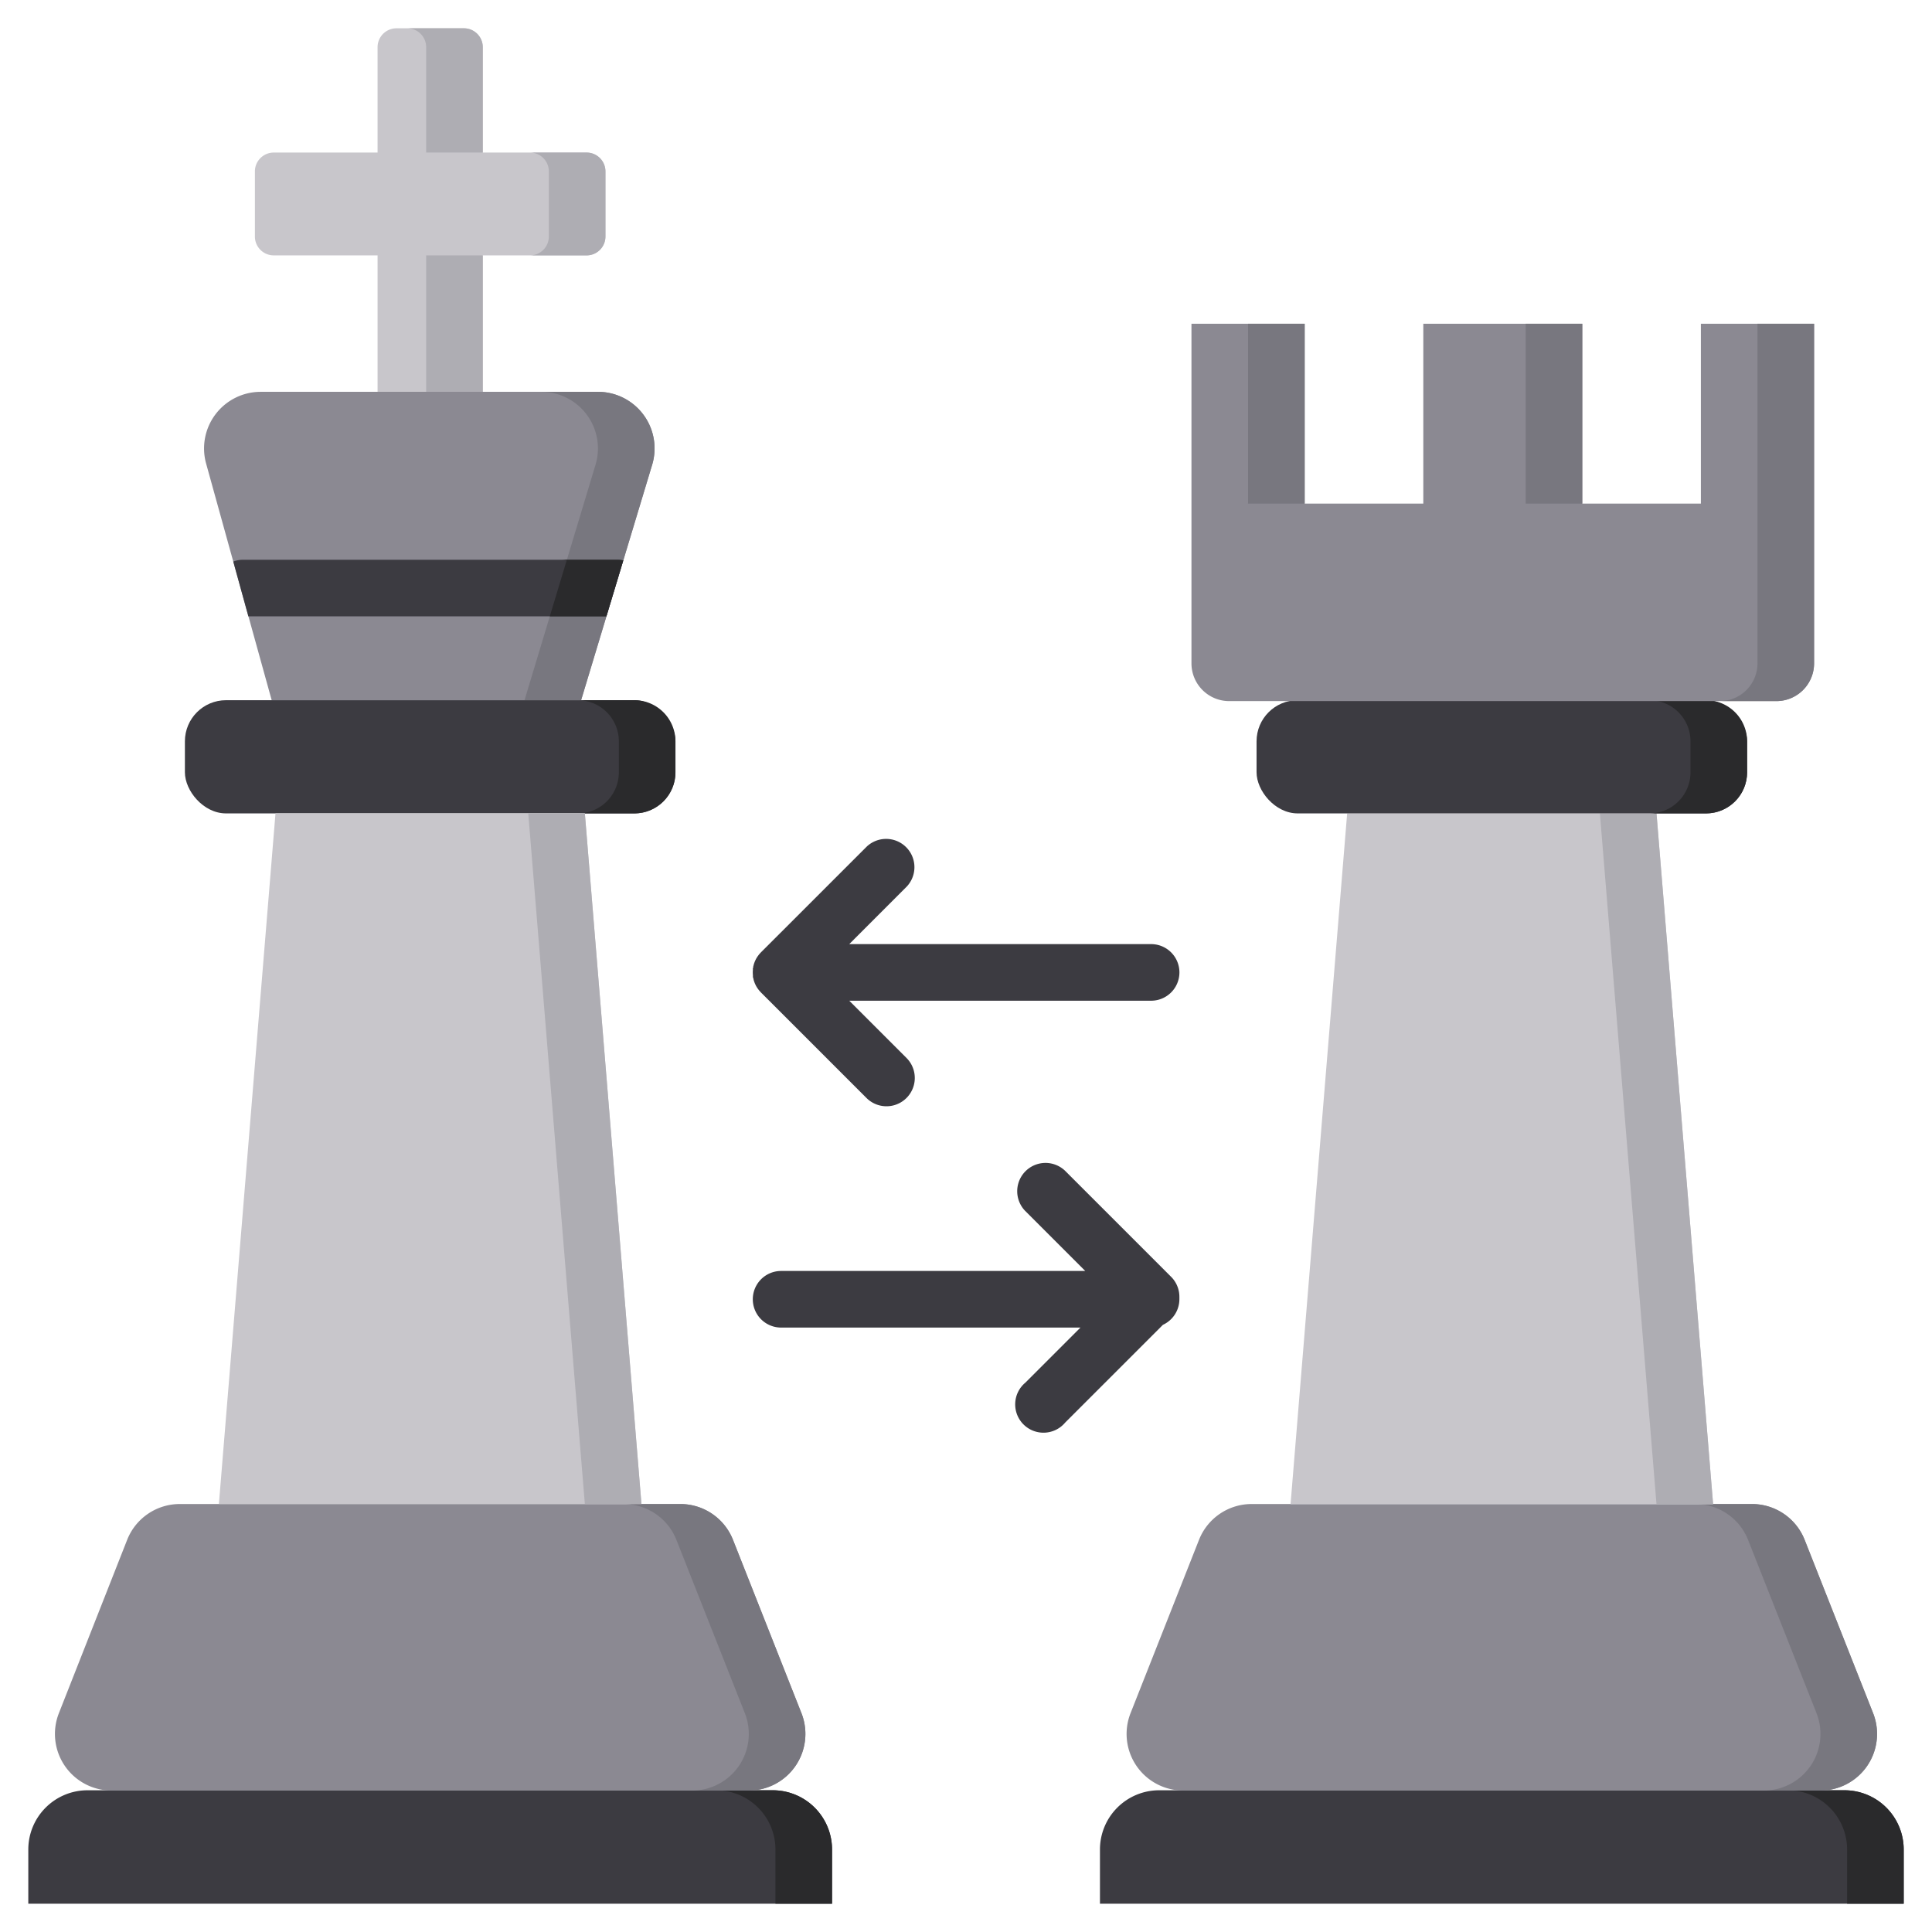 <svg xmlns="http://www.w3.org/2000/svg" data-name="Layer 1" viewBox="0 0 512 512" id="castling"><path fill="#3c3b41" d="M307.2 474.44h181.6a15.7 15.7 0 0 1 15.7 15.7v14.36h-213v-14.36a15.7 15.7 0 0 1 15.7-15.7Z"></path><path fill="#2a2a2c" d="M488.8 474.44h-15a15.7 15.7 0 0 1 15.7 15.7v14.36h15v-14.36a15.7 15.7 0 0 0-15.7-15.7Z"></path><path fill="#8b8992" d="M464.3 398.58H331.7a15 15 0 0 0-13.95 9.49L299.61 454a15 15 0 0 0 13.95 20.51h168.88A15 15 0 0 0 496.39 454l-18.14-45.92a15 15 0 0 0-13.95-9.5Z"></path><path fill="#78777f" d="m496.39 454-18.14-45.93a15 15 0 0 0-13.95-9.48h-15a15 15 0 0 1 13.95 9.48L481.39 454a15 15 0 0 1-13.95 20.51h15A15 15 0 0 0 496.39 454Z"></path><path fill="#c8c6cb" d="M453.99 398.63H342.01l15-183.05h81.98l15 183.05z"></path><path fill="#aeadb3" d="M438.99 215.58h-15l15 183.05h15l-15-183.05z"></path><rect width="130" height="30" x="333" y="185.56" fill="#3c3b41" rx="10.9"></rect><path fill="#2a2a2c" d="M452.1 185.56h-15a10.9 10.9 0 0 1 10.9 10.9v8.21a10.89 10.89 0 0 1-10.9 10.89h15a10.89 10.89 0 0 0 10.9-10.89v-8.21a10.9 10.9 0 0 0-10.9-10.9Z"></path><path fill="#8b8992" d="M450.75 85.8v47.66h-31.43V85.8h-42.13v47.66h-31.44V85.8h-30v90a10 10 0 0 0 10 10h145a10 10 0 0 0 10-10v-90Z"></path><path fill="#78777f" d="M465.75 85.8v90a10 10 0 0 1-10 10h15a10 10 0 0 0 10-10v-90ZM404.32 85.8h15v47.66h-15zM330.75 85.8h15v47.66h-15z"></path><path fill="#c8c6cb" d="M155.45 40.43h-27.51V12.5a5 5 0 0 0-5-5h-17.88a5 5 0 0 0-5 5v27.93H72.55a5 5 0 0 0-5 5v17.25a5 5 0 0 0 5 5h27.51v36.16h27.88V67.68h27.51a5 5 0 0 0 5-5V45.43a5 5 0 0 0-5-5Z"></path><path fill="#aeadb3" d="M112.94 67.68h15v36.16h-15zM112.94 12.5v27.93h15V12.5a5 5 0 0 0-5-5h-15a5 5 0 0 1 5 5zm42.51 27.93h-15a5 5 0 0 1 5 5v17.25a5 5 0 0 1-5 5h15a5 5 0 0 0 5-5V45.43a5 5 0 0 0-5-5z"></path><path fill="#8b8992" d="M158.46 103.84H69.07a15 15 0 0 0-14.45 19L72 185.56h82l18.83-62.39a15 15 0 0 0-14.37-19.33Z"></path><path fill="#78777f" d="M158.46 103.84h-15a15 15 0 0 1 14.36 19.33L139 185.56h15l18.83-62.39a15 15 0 0 0-14.37-19.33Z"></path><path fill="#3c3b41" d="M23.2 474.44h181.6a15.7 15.7 0 0 1 15.7 15.7v14.36H7.5v-14.36a15.7 15.7 0 0 1 15.7-15.7Z"></path><path fill="#2a2a2c" d="M204.8 474.44h-15a15.7 15.7 0 0 1 15.7 15.7v14.36h15v-14.36a15.7 15.7 0 0 0-15.7-15.7Z"></path><path fill="#8b8992" d="M180.3 398.58H47.7a15 15 0 0 0-14 9.49L15.61 454a15 15 0 0 0 14 20.51h168.83A15 15 0 0 0 212.39 454l-18.14-45.92a15 15 0 0 0-13.95-9.5Z"></path><path fill="#78777f" d="m212.39 454-18.14-45.93a15 15 0 0 0-13.95-9.48h-15a15 15 0 0 1 13.95 9.48L197.39 454a15 15 0 0 1-13.95 20.51h15A15 15 0 0 0 212.39 454Z"></path><rect width="130" height="30" x="49" y="185.56" fill="#3c3b41" rx="10.9"></rect><path fill="#2a2a2c" d="M168.1 185.56h-15a10.9 10.9 0 0 1 10.9 10.9v8.21a10.89 10.89 0 0 1-10.9 10.89h15a10.89 10.89 0 0 0 10.9-10.89v-8.21a10.9 10.9 0 0 0-10.9-10.9Z"></path><path fill="#c8c6cb" d="M169.99 398.57H58.01l15-183.05h81.98l15 183.05z"></path><path fill="#aeadb3" d="M154.99 215.52h-15l15 183.05h15l-15-183.05z"></path><path fill="#3c3b41" d="M165.17 148.52a7.16 7.16 0 0 0-1.61-.18H64.44a7.34 7.34 0 0 0-2.62.48l4 14.52h94.88Z"></path><path fill="#2a2a2c" d="M163.56 148.34h-15a7.16 7.16 0 0 1 1.61.18l-4.47 14.82h15l4.47-14.82a7.16 7.16 0 0 0-1.61-.18Z"></path><path fill="#3c3b41" d="m310.35 338.36-28.07-28.07a7.5 7.5 0 0 0-10.6 10.61l15.92 15.92H207a7.5 7.5 0 0 0 0 15h79.33l-14.6 14.6A7.5 7.5 0 1 0 282.28 377l25.91-25.91a7.49 7.49 0 0 0 4.36-6.8v-.66a7.49 7.49 0 0 0-2.2-5.27zm-109.41-85.13-.22.3c-.08.11-.14.23-.21.34s-.12.19-.17.29-.11.23-.17.35-.1.21-.14.31-.09.24-.13.35-.09.23-.12.35l-.09.36a3.58 3.58 0 0 0-.09.35c0 .14 0 .28-.07.42s0 .2 0 .3a7.42 7.42 0 0 0 0 1.49v.3c0 .1 0 .28.07.42s.06.24.09.36.05.24.09.36.08.22.12.34.08.23.13.35.09.21.14.31.11.24.17.35a2.75 2.75 0 0 0 .17.29 3.87 3.87 0 0 0 .21.34 3.3 3.3 0 0 0 .22.3 3.15 3.15 0 0 0 .22.29c.13.16.27.31.41.46l.08.09 28.07 28.07a7.5 7.5 0 0 0 10.6-10.61l-15.26-15.26h80a7.5 7.5 0 0 0 0-15h-80l15.26-15.27a7.5 7.5 0 0 0-10.6-10.6l-28.07 28.06-.08.09c-.14.15-.28.3-.41.46a3.15 3.15 0 0 0-.22.29z"></path></svg>